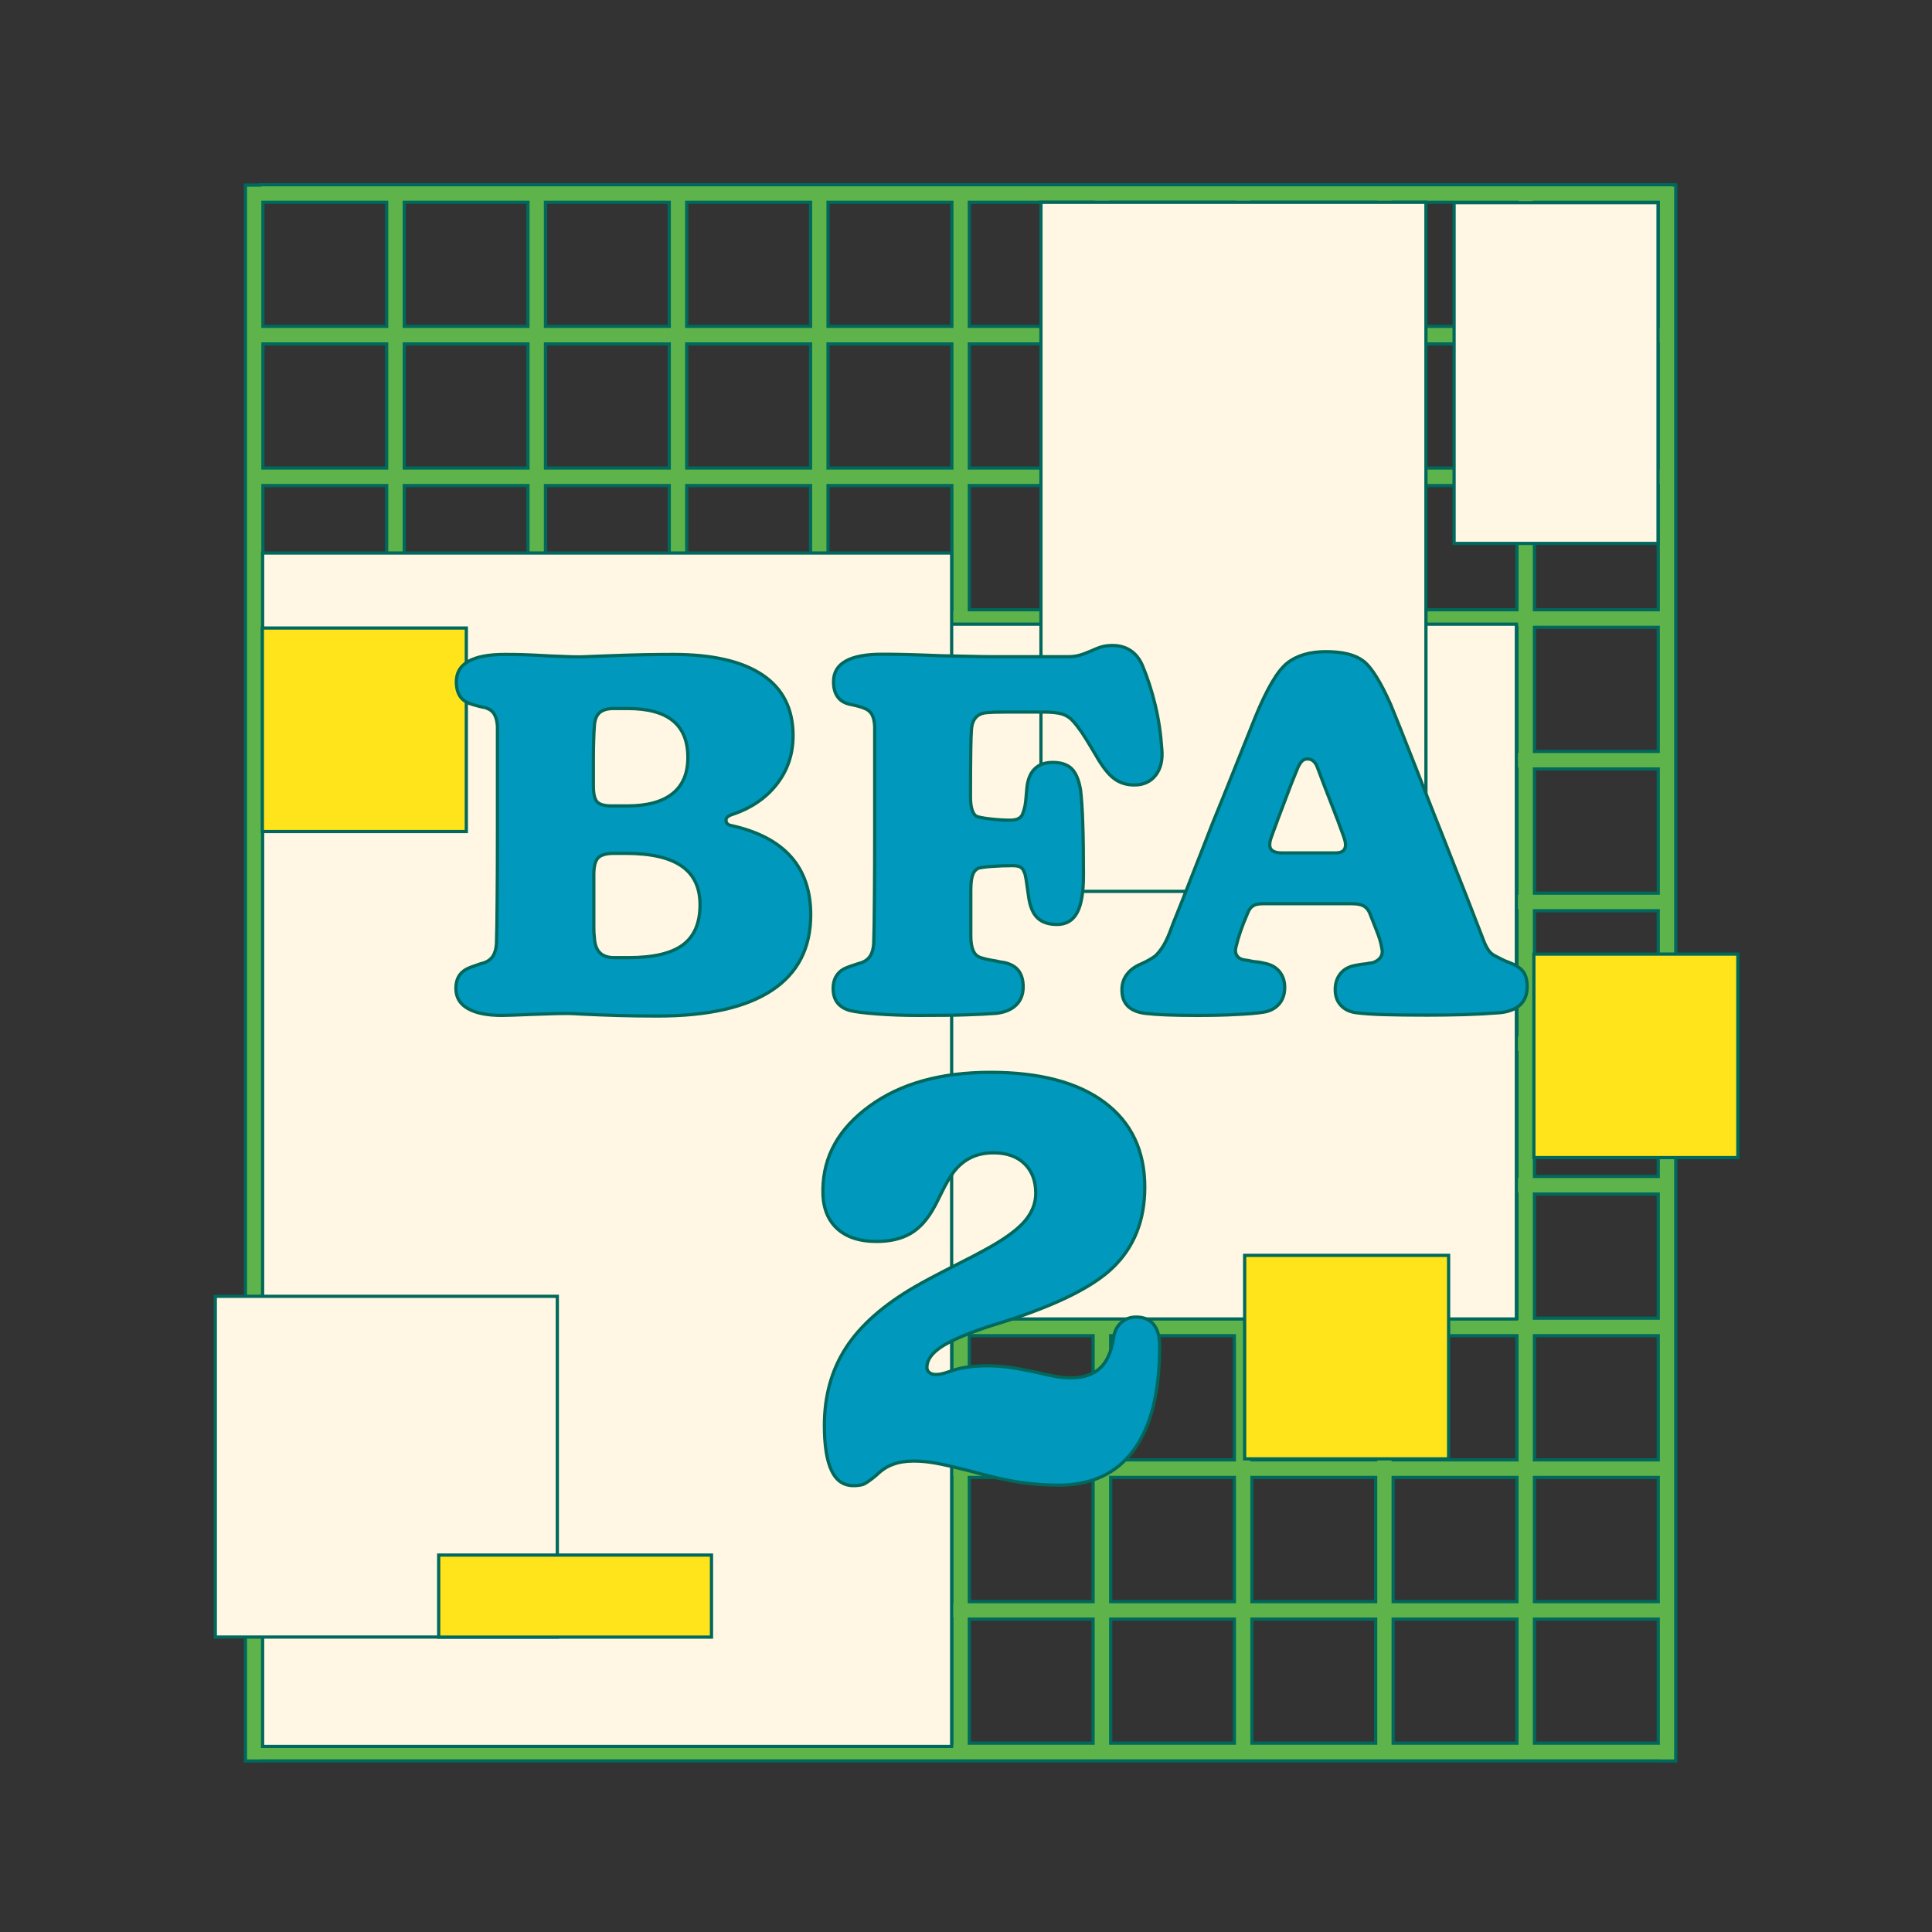 <?xml version="1.0" encoding="utf-8"?>
<!-- Generator: Adobe Illustrator 24.1.2, SVG Export Plug-In . SVG Version: 6.00 Build 0)  -->
<svg version="1.1" xmlns="http://www.w3.org/2000/svg" xmlns:xlink="http://www.w3.org/1999/xlink" x="0px" y="0px"
	 viewBox="0 0 300 300" style="enable-background:new 0 0 300 300;" xml:space="preserve">
<rect x="0" y="0" width="300" height="300" fill="#333333" stroke="none"/>
<style type="text/css">
	.st0{fill:#EB3772;stroke:#00685C;stroke-width:0.5;stroke-miterlimit:10;}
	.st1{fill:#FFE41B;stroke:#00685C;stroke-width:0.5;stroke-miterlimit:10;}
	.st2{fill:#5EB34B;stroke:#00685C;stroke-width:0.5;stroke-miterlimit:10;}
	.st3{fill:#0198BD;stroke:#00685C;stroke-width:0.5;stroke-miterlimit:10;}
	.st4{fill:#FFF7E3;stroke:#00685C;stroke-width:0.5;stroke-miterlimit:10;}
	.st5{fill:#5EB34B;stroke:#00685C;stroke-width:1.127;stroke-miterlimit:10;}
	.st6{fill:#FFF7E3;stroke:#00685C;stroke-width:1.127;stroke-miterlimit:10;}
	.st7{fill:#FFE41B;stroke:#00685C;stroke-width:1.175;stroke-miterlimit:10;}
	.st8{fill:none;stroke:#00685C;stroke-width:1.127;stroke-miterlimit:10;}
	.st9{fill:#00685C;}
	.st10{fill:#FFFFFF;stroke:#00685C;stroke-width:1.127;stroke-miterlimit:10;}
	.st11{fill:#FFFFFF;stroke:#00685C;stroke-width:0.833;stroke-miterlimit:10;}
	.st12{fill:#5EB34B;stroke:#00685C;stroke-width:1.145;stroke-miterlimit:10;}
	.st13{fill:#FFE41B;stroke:#00685C;stroke-width:1.127;stroke-miterlimit:10;}
	.st14{fill:#FFF7E3;stroke:#00685C;stroke-width:1.127;stroke-linejoin:round;stroke-miterlimit:10;}
	.st15{fill:#00685C;stroke:#00685C;stroke-width:1.127;stroke-miterlimit:10;}
	.st16{fill:#EB3772;stroke:#00685C;stroke-width:1.127;stroke-miterlimit:10;}
	.st17{fill:#EB3772;}
	.st18{fill:none;stroke:#00685C;stroke-width:0.5;stroke-miterlimit:10;}
	.st19{fill:#FFFFFF;stroke:#00685C;stroke-width:0.37;stroke-miterlimit:10;}
	.st20{fill:#00685C;stroke:#00685C;stroke-width:0.5;stroke-miterlimit:10;}
	.st21{fill:#FFFFFF;stroke:#00685C;stroke-width:0.5;stroke-miterlimit:10;}
	.st22{fill:#0198BD;}
	.st23{display:none;}
	.st24{display:inline;}
</style>
<g id="Layer_1">
	<path class="st2" d="M259.98,28.74v-0.05H40.36v0.05h-2.25v244.71h2.72v-0.02h216.66v0.02h2.72V28.74H259.98z M60.04,270.68H40.83
		v-19.26h19.21V270.68z M60.04,248.7H40.83v-19.28h19.21V248.7z M60.04,226.69H40.83v-19.28h19.21V226.69z M60.04,204.69H40.83
		v-19.28h19.21V204.69z M60.04,182.68H40.83v-19.26h19.21V182.68z M60.04,160.68H40.83v-19.26h19.21V160.68z M60.04,138.69H40.83
		v-19.28h19.21V138.69z M60.04,116.68H40.83V97.41h19.21V116.68z M60.04,94.68H40.83V75.4h19.21V94.68z M60.04,72.67H40.83V53.41
		h19.21V72.67z M60.04,50.67H40.83V31.41h19.21V50.67z M81.98,270.68h-19.2v-19.26h19.2V270.68z M81.98,248.7h-19.2v-19.28h19.2
		V248.7z M81.98,226.69h-19.2v-19.28h19.2V226.69z M81.98,204.69h-19.2v-19.28h19.2V204.69z M81.98,182.68h-19.2v-19.26h19.2V182.68
		z M81.98,160.68h-19.2v-19.26h19.2V160.68z M81.98,138.69h-19.2v-19.28h19.2V138.69z M81.98,116.68h-19.2V97.41h19.2V116.68z
		 M81.98,94.68h-19.2V75.4h19.2V94.68z M81.98,72.67h-19.2V53.41h19.2V72.67z M81.98,50.67h-19.2V31.41h19.2V50.67z M103.92,270.68
		H84.7v-19.26h19.22V270.68z M103.92,248.7H84.7v-19.28h19.22V248.7z M103.92,226.69H84.7v-19.28h19.22V226.69z M103.92,204.69H84.7
		v-19.28h19.22V204.69z M103.92,182.68H84.7v-19.26h19.22V182.68z M103.92,160.68H84.7v-19.26h19.22V160.68z M103.92,138.69H84.7
		v-19.28h19.22V138.69z M103.92,116.68H84.7V97.41h19.22V116.68z M103.92,94.68H84.7V75.4h19.22V94.68z M103.92,72.67H84.7V53.41
		h19.22V72.67z M103.92,50.67H84.7V31.41h19.22V50.67z M106.64,31.41h19.22v19.26h-19.22V31.41z M106.64,53.41h19.22v19.26h-19.22
		V53.41z M106.64,75.4h19.22v19.28h-19.22V75.4z M106.64,97.41h19.22v19.28h-19.22V97.41z M106.64,119.41h19.22v19.28h-19.22V119.41
		z M125.86,270.68h-19.22v-19.26h19.22V270.68z M125.86,248.7h-19.22v-19.28h19.22V248.7z M125.86,226.69h-19.22v-19.28h19.22
		V226.69z M125.86,204.69h-19.22v-19.28h19.22V204.69z M125.86,182.68h-19.22v-19.26h19.22V182.68z M125.86,160.68h-19.22v-19.26
		h19.22V160.68z M147.8,270.68h-19.22v-19.26h19.22V270.68z M147.8,248.7h-19.22v-19.28h19.22V248.7z M147.8,226.69h-19.22v-19.28
		h19.22V226.69z M147.8,204.69h-19.22v-19.28h19.22V204.69z M147.8,182.68h-19.22v-19.26h19.22V182.68z M147.8,160.68h-19.22v-19.26
		h19.22V160.68z M147.8,138.69h-19.22v-19.28h19.22V138.69z M147.8,116.68h-19.22V97.41h19.22V116.68z M147.8,94.68h-19.22V75.4
		h19.22V94.68z M147.8,72.67h-19.22V53.41h19.22V72.67z M147.8,50.67h-19.22V31.41h19.22V50.67z M169.73,270.68h-19.21v-19.26h19.21
		V270.68z M169.73,248.7h-19.21v-19.28h19.21V248.7z M169.73,226.69h-19.21v-19.28h19.21V226.69z M169.73,204.69h-19.21v-19.28
		h19.21V204.69z M169.73,182.68h-19.21v-19.26h19.21V182.68z M169.73,160.68h-19.21v-19.26h19.21V160.68z M169.73,138.69h-19.21
		v-19.28h19.21V138.69z M169.73,116.68h-19.21V97.41h19.21V116.68z M169.73,94.68h-19.21V75.4h19.21V94.68z M169.73,72.67h-19.21
		V53.41h19.21V72.67z M169.73,50.67h-19.21V31.41h19.21V50.67z M191.67,270.68h-19.2v-19.26h19.2V270.68z M191.67,248.7h-19.2
		v-19.28h19.2V248.7z M191.67,226.69h-19.2v-19.28h19.2V226.69z M191.67,204.69h-19.2v-19.28h19.2V204.69z M191.67,182.68h-19.2
		v-19.26h19.2V182.68z M191.67,160.68h-19.2v-19.26h19.2V160.68z M191.67,138.69h-19.2v-19.28h19.2V138.69z M191.67,116.68h-19.2
		V97.41h19.2V116.68z M191.67,94.68h-19.2V75.4h19.2V94.68z M191.67,72.67h-19.2V53.41h19.2V72.67z M191.67,50.67h-19.2V31.41h19.2
		V50.67z M213.61,270.68H194.4v-19.26h19.21V270.68z M213.61,248.7H194.4v-19.28h19.21V248.7z M213.61,226.69H194.4v-19.28h19.21
		V226.69z M213.61,204.69H194.4v-19.28h19.21V204.69z M213.61,182.68H194.4v-19.26h19.21V182.68z M213.61,160.68H194.4v-19.26h19.21
		V160.68z M213.61,138.69H194.4v-19.28h19.21V138.69z M213.61,116.68H194.4V97.41h19.21V116.68z M213.61,94.68H194.4V75.4h19.21
		V94.68z M213.61,72.67H194.4V53.41h19.21V72.67z M213.61,50.67H194.4V31.41h19.21V50.67z M235.55,270.68h-19.22v-19.26h19.22
		V270.68z M235.55,248.7h-19.22v-19.28h19.22V248.7z M235.55,226.69h-19.22v-19.28h19.22V226.69z M235.55,204.69h-19.22v-19.28
		h19.22V204.69z M235.55,182.68h-19.22v-19.26h19.22V182.68z M235.55,160.68h-19.22v-19.26h19.22V160.68z M235.55,138.69h-19.22
		v-19.28h19.22V138.69z M235.55,116.68h-19.22V97.41h19.22V116.68z M235.55,94.68h-19.22V75.4h19.22V94.68z M235.55,72.67h-19.22
		V53.41h19.22V72.67z M235.55,50.67h-19.22V31.41h19.22V50.67z M257.49,270.68h-19.22v-19.26h19.22V270.68z M257.49,248.7h-19.22
		v-19.28h19.22V248.7z M257.49,226.69h-19.22v-19.28h19.22V226.69z M257.49,204.69h-19.22v-19.28h19.22V204.69z M257.49,182.68
		h-19.22v-19.26h19.22V182.68z M257.49,160.68h-19.22v-19.26h19.22V160.68z M257.49,138.69h-19.22v-19.28h19.22V138.69z
		 M257.49,116.68h-19.22V97.41h19.22V116.68z M257.49,94.68h-19.22V75.4h19.22V94.68z M257.49,72.67h-19.22V53.41h19.22V72.67z
		 M257.49,50.67h-19.22V31.41h19.22V50.67z"/>
	<rect x="133.07" y="96.92" class="st4" width="102.39" height="107.89"/>
	<rect x="238.18" y="148.15" class="st1" width="31.67" height="31.6"/>
	<rect x="40.78" y="85.87" class="st4" width="106.99" height="185.32"/>
	<rect x="161.64" y="31.41" class="st4" width="59.78" height="107"/>
	<rect x="193.27" y="194.93" class="st1" width="31.67" height="31.6"/>
	<rect x="225.79" y="31.47" class="st4" width="31.67" height="52.91"/>
	<rect x="33.43" y="201.29" class="st4" width="53.11" height="52.91"/>
	<rect x="40.74" y="97.52" class="st1" width="31.67" height="31.6"/>
	<rect x="68.12" y="241.47" class="st1" width="42.36" height="12.74"/>
</g>
<g id="Layer_2">
	<g>
		<g>
			<path class="st3" d="M136.08,229.07c-1.02,0.85-1.73,1.33-2.12,1.45c-0.4,0.11-0.88,0.17-1.44,0.17c-1.53,0-2.67-0.78-3.4-2.34
				c-0.74-1.56-1.11-3.9-1.11-7.01c0-4.59,1.12-8.61,3.36-12.07c2.24-3.46,5.79-6.6,10.67-9.44c1.47-0.85,3.47-1.91,5.99-3.19
				c2.52-1.27,4.18-2.14,4.97-2.59c2.83-1.53,4.84-2.98,6.04-4.33c1.19-1.36,1.79-2.83,1.79-4.42c0-1.93-0.58-3.46-1.74-4.59
				c-1.16-1.13-2.76-1.7-4.8-1.7c-1.36,0-2.55,0.25-3.57,0.76c-1.02,0.51-1.9,1.25-2.63,2.21c-0.57,0.74-1.21,1.83-1.91,3.27
				c-0.71,1.45-1.09,2.2-1.15,2.25c-1.02,1.87-2.24,3.22-3.65,4.04c-1.42,0.82-3.17,1.23-5.27,1.23c-2.72,0-4.8-0.71-6.25-2.12
				c-1.45-1.42-2.14-3.4-2.08-5.95c0.06-5.16,2.48-9.48,7.27-12.96c4.79-3.49,11.04-5.23,18.74-5.23c7.65,0,13.56,1.56,17.72,4.67
				c4.17,3.12,6.25,7.51,6.25,13.17c0,5.16-1.67,9.34-5.02,12.54c-3.34,3.2-9.63,6.19-18.87,8.97c-3.63,1.19-6.19,2.28-7.69,3.27
				c-1.5,0.99-2.25,2.05-2.25,3.19c0,0.34,0.13,0.61,0.38,0.81c0.25,0.2,0.58,0.3,0.98,0.3c0.28,0,0.57-0.03,0.85-0.08
				c0.28-0.06,0.68-0.17,1.19-0.34c0.91-0.34,1.84-0.58,2.81-0.72c0.96-0.14,1.98-0.21,3.06-0.21c1.13,0,2.25,0.07,3.36,0.21
				c1.11,0.14,2.56,0.41,4.38,0.81c1.47,0.34,2.56,0.57,3.27,0.68c0.71,0.11,1.4,0.17,2.08,0.17c1.93,0,3.43-0.5,4.51-1.49
				c1.08-0.99,1.78-2.56,2.12-4.72c0.11-0.96,0.5-1.74,1.15-2.34c0.65-0.6,1.43-0.89,2.34-0.89c1.19,0,2.1,0.38,2.72,1.15
				c0.62,0.76,0.94,1.88,0.94,3.36c0,7.08-1.33,12.45-4,16.11c-2.66,3.66-6.54,5.48-11.64,5.48c-1.98,0-3.97-0.14-5.95-0.42
				c-1.98-0.28-4.62-0.88-7.91-1.79c-2.44-0.62-4.24-1.03-5.4-1.23c-1.16-0.2-2.25-0.3-3.27-0.3c-1.25,0-2.32,0.17-3.23,0.51
				C137.73,227.71,136.88,228.28,136.08,229.07z"/>
		</g>
		<g>
			<g>
				<path class="st3" d="M82.41,157.52c-1.27,0.05-2.2,0.09-2.81,0.11c-0.61,0.02-1.17,0.04-1.67,0.04c-2.28,0-4.04-0.35-5.28-1.06
					c-1.24-0.71-1.86-1.75-1.86-3.12c0-0.81,0.18-1.48,0.53-2.01c0.35-0.53,0.91-0.95,1.67-1.25c0.3-0.1,0.62-0.21,0.95-0.34
					c0.33-0.13,0.77-0.27,1.33-0.42c0.61-0.25,1.05-0.62,1.33-1.1c0.28-0.48,0.44-1.1,0.49-1.86c0.05-1.52,0.09-3.9,0.11-7.14
					c0.03-3.24,0.04-6.43,0.04-9.58c0-2.84,0-5.67,0-8.51c0-2.84,0-5.67,0-8.51c-0.05-0.76-0.2-1.37-0.46-1.82
					c-0.25-0.46-0.66-0.79-1.22-0.99c-0.1-0.05-0.22-0.09-0.34-0.11c-0.13-0.02-0.32-0.06-0.57-0.11c-0.41-0.1-0.7-0.18-0.87-0.23
					c-0.18-0.05-0.34-0.1-0.49-0.15c-0.86-0.25-1.48-0.67-1.86-1.25c-0.38-0.58-0.57-1.33-0.57-2.24c0-1.42,0.63-2.48,1.9-3.19
					c1.27-0.71,3.14-1.06,5.62-1.06c0.96,0,1.92,0.01,2.89,0.04c0.96,0.03,2.28,0.09,3.95,0.19c1.32,0.05,2.28,0.09,2.89,0.11
					c0.61,0.03,1.19,0.04,1.75,0.04c0.35,0,0.8-0.01,1.33-0.04s1.48-0.06,2.85-0.11c2.58-0.1,4.64-0.16,6.16-0.19
					c1.52-0.02,2.96-0.04,4.33-0.04c6.08,0,10.7,1.06,13.87,3.19c3.17,2.13,4.75,5.27,4.75,9.42c0,2.89-0.86,5.42-2.58,7.6
					c-1.72,2.18-4.08,3.75-7.07,4.71c-0.25,0.1-0.44,0.22-0.57,0.34c-0.13,0.13-0.19,0.29-0.19,0.49c0,0.2,0.06,0.38,0.19,0.53
					c0.13,0.15,0.34,0.25,0.65,0.3c4.1,0.91,7.18,2.52,9.23,4.83s3.08,5.31,3.08,9.01c0,5.17-2.01,9.08-6.04,11.74
					c-4.03,2.66-9.94,3.99-17.75,3.99c-2.18,0-4.18-0.03-6-0.08c-1.82-0.05-3.8-0.13-5.93-0.23c-0.81-0.05-1.39-0.08-1.75-0.08
					s-0.66,0-0.91,0c-0.61,0-1.27,0.01-1.98,0.04C84.81,157.43,83.77,157.47,82.41,157.52z M94.95,125.14c0.41,0,0.81,0,1.22,0
					s0.81,0,1.22,0c3.09,0,5.43-0.63,7.03-1.9c1.6-1.27,2.39-3.14,2.39-5.62c0-2.53-0.77-4.43-2.32-5.7
					c-1.55-1.27-3.89-1.9-7.03-1.9c-0.35,0-0.72,0-1.1,0s-0.75,0-1.1,0c-0.96,0-1.69,0.22-2.17,0.65c-0.48,0.43-0.75,1.13-0.8,2.09
					c-0.05,0.66-0.09,1.42-0.11,2.28c-0.03,0.86-0.04,1.82-0.04,2.89c0,0.66,0,1.33,0,2.01c0,0.68,0,1.38,0,2.09
					c0,1.27,0.2,2.1,0.61,2.51C93.15,124.94,93.88,125.14,94.95,125.14z M95.4,148.7c0.35,0,0.72,0,1.1,0s0.75,0,1.1,0
					c3.85,0,6.66-0.66,8.44-1.98c1.77-1.32,2.66-3.39,2.66-6.23c0-2.68-0.95-4.69-2.85-6c-1.9-1.32-4.78-1.98-8.63-1.98
					c-0.3,0-0.62,0-0.95,0c-0.33,0-0.65,0-0.95,0c-1.17,0-1.98,0.23-2.43,0.68s-0.68,1.32-0.68,2.58c0,0.86,0,1.74,0,2.62
					c0,0.89,0,1.79,0,2.7c0,1.42,0,2.41,0,2.96c0,0.56,0.02,1.04,0.08,1.44c0.05,1.11,0.33,1.93,0.84,2.43
					C93.63,148.45,94.39,148.7,95.4,148.7z"/>
				<g>
					<g>
						<path class="st22" d="M142.6,157.67c-2.33,0-4.48-0.08-6.46-0.23c-1.98-0.15-3.37-0.33-4.18-0.53
							c-0.86-0.25-1.51-0.66-1.94-1.22c-0.43-0.56-0.65-1.29-0.65-2.2c0-0.81,0.19-1.49,0.57-2.05c0.38-0.56,0.92-0.96,1.63-1.22
							c0.1-0.05,0.42-0.16,0.95-0.34s0.97-0.32,1.33-0.42c0.61-0.25,1.05-0.62,1.33-1.1c0.28-0.48,0.44-1.1,0.49-1.86
							c0.05-1.52,0.09-3.9,0.11-7.14c0.03-3.24,0.04-6.43,0.04-9.58c0-2.84,0-5.67,0-8.51c0-2.84,0-5.67,0-8.51
							c-0.05-0.81-0.2-1.43-0.46-1.86c-0.25-0.43-0.66-0.75-1.22-0.95c-0.25-0.1-0.52-0.19-0.8-0.27c-0.28-0.08-0.77-0.19-1.48-0.34
							c-0.81-0.2-1.42-0.59-1.82-1.18c-0.41-0.58-0.61-1.35-0.61-2.32c0-1.42,0.63-2.48,1.9-3.19c1.27-0.71,3.14-1.06,5.62-1.06
							c1.06,0,2.23,0.01,3.5,0.04c1.27,0.03,3.14,0.09,5.62,0.19c2.33,0.05,4.05,0.09,5.17,0.11c1.11,0.03,2.13,0.04,3.04,0.04
							c1.92,0,3.86,0,5.81,0c1.95,0,3.89,0,5.81,0c0.56,0,1.09-0.06,1.6-0.19c0.51-0.13,1.17-0.37,1.98-0.72
							c0.76-0.35,1.37-0.58,1.82-0.68c0.46-0.1,0.94-0.15,1.44-0.15c1.06,0,1.99,0.25,2.77,0.76c0.79,0.51,1.41,1.27,1.86,2.28
							c0.81,1.93,1.48,3.99,2.01,6.19c0.53,2.2,0.87,4.5,1.03,6.88c0.15,1.67-0.17,3.02-0.95,4.03c-0.79,1.01-1.89,1.52-3.31,1.52
							c-1.22,0-2.27-0.33-3.15-0.99c-0.89-0.66-1.84-1.87-2.85-3.65c-1.01-1.72-1.75-2.91-2.2-3.57c-0.46-0.66-0.91-1.24-1.37-1.75
							c-0.46-0.51-1.01-0.86-1.67-1.06c-0.66-0.2-1.57-0.3-2.74-0.3c-2.94,0-5.03,0-6.27,0c-1.24,0-2.09,0.03-2.55,0.08
							c-0.81,0.05-1.42,0.3-1.82,0.76c-0.41,0.46-0.63,1.09-0.68,1.9c-0.05,0.61-0.09,1.72-0.11,3.34c-0.03,1.62-0.04,4-0.04,7.14
							c0,0.76,0.08,1.39,0.23,1.9c0.15,0.51,0.38,0.86,0.68,1.06c0.35,0.15,1.09,0.29,2.2,0.42c1.11,0.13,2.13,0.19,3.04,0.19
							c0.56,0,1-0.09,1.33-0.27c0.33-0.18,0.54-0.44,0.65-0.8c0.1-0.25,0.2-0.58,0.3-0.99c0.1-0.4,0.2-1.29,0.3-2.66
							c0.1-1.42,0.49-2.48,1.18-3.19c0.68-0.71,1.63-1.06,2.85-1.06c1.32,0,2.3,0.33,2.96,0.99c0.66,0.66,1.11,1.75,1.37,3.27
							c0.15,1.27,0.27,2.99,0.34,5.17c0.08,2.18,0.11,4.86,0.11,8.06c0,2.69-0.33,4.64-0.99,5.85c-0.66,1.22-1.7,1.82-3.12,1.82
							c-1.32,0-2.33-0.34-3.04-1.03c-0.71-0.68-1.17-1.79-1.37-3.31c-0.15-1.11-0.28-1.99-0.38-2.62c-0.1-0.63-0.2-1.03-0.3-1.18
							c-0.15-0.41-0.37-0.67-0.65-0.8c-0.28-0.13-0.67-0.19-1.18-0.19c-1.12,0-2.17,0.04-3.15,0.11s-1.69,0.17-2.09,0.27
							c-0.46,0.2-0.77,0.57-0.95,1.1c-0.18,0.53-0.27,1.33-0.27,2.39c0,1.17,0,2.34,0,3.53c0,1.19,0,2.37,0,3.53
							c0,0.96,0.13,1.72,0.38,2.28c0.25,0.56,0.63,0.91,1.14,1.06c0.3,0.1,0.62,0.19,0.95,0.27c0.33,0.08,0.82,0.17,1.48,0.27
							c0.41,0.1,0.72,0.17,0.95,0.19c0.23,0.03,0.42,0.06,0.57,0.11c0.91,0.25,1.58,0.68,2.01,1.29c0.43,0.61,0.65,1.42,0.65,2.43
							c0,1.17-0.37,2.1-1.1,2.81c-0.73,0.71-1.76,1.14-3.08,1.29c-1.32,0.1-2.88,0.18-4.67,0.23
							C148.29,157.65,145.79,157.67,142.6,157.67z"/>
					</g>
					<g>
						<path class="st18" d="M142.6,157.67c-2.33,0-4.48-0.08-6.46-0.23c-1.98-0.15-3.37-0.33-4.18-0.53
							c-0.86-0.25-1.51-0.66-1.94-1.22c-0.43-0.56-0.65-1.29-0.65-2.2c0-0.81,0.19-1.49,0.57-2.05c0.38-0.56,0.92-0.96,1.63-1.22
							c0.1-0.05,0.42-0.16,0.95-0.34s0.97-0.32,1.33-0.42c0.61-0.25,1.05-0.62,1.33-1.1c0.28-0.48,0.44-1.1,0.49-1.86
							c0.05-1.52,0.09-3.9,0.11-7.14c0.03-3.24,0.04-6.43,0.04-9.58c0-2.84,0-5.67,0-8.51c0-2.84,0-5.67,0-8.51
							c-0.05-0.81-0.2-1.43-0.46-1.86c-0.25-0.43-0.66-0.75-1.22-0.95c-0.25-0.1-0.52-0.19-0.8-0.27c-0.28-0.08-0.77-0.19-1.48-0.34
							c-0.81-0.2-1.42-0.59-1.82-1.18c-0.41-0.58-0.61-1.35-0.61-2.32c0-1.42,0.63-2.48,1.9-3.19c1.27-0.71,3.14-1.06,5.62-1.06
							c1.06,0,2.23,0.01,3.5,0.04c1.27,0.03,3.14,0.09,5.62,0.19c2.33,0.05,4.05,0.09,5.17,0.11c1.11,0.03,2.13,0.04,3.04,0.04
							c1.92,0,3.86,0,5.81,0c1.95,0,3.89,0,5.81,0c0.56,0,1.09-0.06,1.6-0.19c0.51-0.13,1.17-0.37,1.98-0.72
							c0.76-0.35,1.37-0.58,1.82-0.68c0.46-0.1,0.94-0.15,1.44-0.15c1.06,0,1.99,0.25,2.77,0.76c0.79,0.51,1.41,1.27,1.86,2.28
							c0.81,1.93,1.48,3.99,2.01,6.19c0.53,2.2,0.87,4.5,1.03,6.88c0.15,1.67-0.17,3.02-0.95,4.03c-0.79,1.01-1.89,1.52-3.31,1.52
							c-1.22,0-2.27-0.33-3.15-0.99c-0.89-0.66-1.84-1.87-2.85-3.65c-1.01-1.72-1.75-2.91-2.2-3.57c-0.46-0.66-0.91-1.24-1.37-1.75
							c-0.46-0.51-1.01-0.86-1.67-1.06c-0.66-0.2-1.57-0.3-2.74-0.3c-2.94,0-5.03,0-6.27,0c-1.24,0-2.09,0.03-2.55,0.08
							c-0.81,0.05-1.42,0.3-1.82,0.76c-0.41,0.46-0.63,1.09-0.68,1.9c-0.05,0.61-0.09,1.72-0.11,3.34c-0.03,1.62-0.04,4-0.04,7.14
							c0,0.76,0.08,1.39,0.23,1.9c0.15,0.51,0.38,0.86,0.68,1.06c0.35,0.15,1.09,0.29,2.2,0.42c1.11,0.13,2.13,0.19,3.04,0.19
							c0.56,0,1-0.09,1.33-0.27c0.33-0.18,0.54-0.44,0.65-0.8c0.1-0.25,0.2-0.58,0.3-0.99c0.1-0.4,0.2-1.29,0.3-2.66
							c0.1-1.42,0.49-2.48,1.18-3.19c0.68-0.71,1.63-1.06,2.85-1.06c1.32,0,2.3,0.33,2.96,0.99c0.66,0.66,1.11,1.75,1.37,3.27
							c0.15,1.27,0.27,2.99,0.34,5.17c0.08,2.18,0.11,4.86,0.11,8.06c0,2.69-0.33,4.64-0.99,5.85c-0.66,1.22-1.7,1.82-3.12,1.82
							c-1.32,0-2.33-0.34-3.04-1.03c-0.71-0.68-1.17-1.79-1.37-3.31c-0.15-1.11-0.28-1.99-0.38-2.62c-0.1-0.63-0.2-1.03-0.3-1.18
							c-0.15-0.41-0.37-0.67-0.65-0.8c-0.28-0.13-0.67-0.19-1.18-0.19c-1.12,0-2.17,0.04-3.15,0.11s-1.69,0.17-2.09,0.27
							c-0.46,0.2-0.77,0.57-0.95,1.1c-0.18,0.53-0.27,1.33-0.27,2.39c0,1.17,0,2.34,0,3.53c0,1.19,0,2.37,0,3.53
							c0,0.96,0.13,1.72,0.38,2.28c0.25,0.56,0.63,0.91,1.14,1.06c0.3,0.1,0.62,0.19,0.95,0.27c0.33,0.08,0.82,0.17,1.48,0.27
							c0.41,0.1,0.72,0.17,0.95,0.19c0.23,0.03,0.42,0.06,0.57,0.11c0.91,0.25,1.58,0.68,2.01,1.29c0.43,0.61,0.65,1.42,0.65,2.43
							c0,1.17-0.37,2.1-1.1,2.81c-0.73,0.71-1.76,1.14-3.08,1.29c-1.32,0.1-2.88,0.18-4.67,0.23
							C148.29,157.65,145.79,157.67,142.6,157.67z"/>
					</g>
				</g>
				<path class="st3" d="M185.84,157.67c-1.98,0-3.57-0.03-4.79-0.08c-1.22-0.05-2.28-0.13-3.19-0.23
					c-1.22-0.15-2.13-0.53-2.74-1.14c-0.61-0.61-0.91-1.44-0.91-2.51c0-0.91,0.25-1.71,0.76-2.39c0.51-0.68,1.24-1.23,2.2-1.63
					c0.46-0.2,0.89-0.42,1.29-0.65c0.4-0.23,0.73-0.44,0.99-0.65c0.41-0.41,0.79-0.89,1.14-1.44c0.35-0.56,0.71-1.29,1.06-2.2
					c0.35-0.96,0.76-2,1.22-3.12s1.11-2.79,1.98-5.02c0.91-2.33,1.61-4.1,2.09-5.32c0.48-1.22,0.92-2.36,1.33-3.42
					c1.17-2.84,2.29-5.62,3.38-8.36c1.09-2.74,2.17-5.42,3.23-8.06c1.82-4.46,3.48-7.28,4.98-8.47c1.49-1.19,3.51-1.79,6.04-1.79
					c2.58,0,4.51,0.48,5.78,1.44c1.27,0.96,2.68,3.22,4.26,6.76c0.71,1.72,1.98,4.9,3.8,9.54s2.81,7.16,2.96,7.56
					c0.41,1.01,0.85,2.13,1.33,3.34c0.48,1.22,1.18,2.99,2.09,5.32c1.37,3.45,2.33,5.9,2.89,7.37s1.04,2.71,1.44,3.72
					c0.25,0.61,0.51,1.08,0.76,1.41c0.25,0.33,0.58,0.6,0.99,0.8c0.3,0.15,0.62,0.32,0.95,0.49c0.33,0.18,0.77,0.37,1.33,0.57
					c1.01,0.41,1.71,0.89,2.09,1.44c0.38,0.56,0.57,1.32,0.57,2.28c0,1.17-0.36,2.09-1.06,2.77c-0.71,0.68-1.75,1.1-3.12,1.25
					c-1.93,0.15-3.79,0.25-5.59,0.3c-1.8,0.05-3.71,0.08-5.74,0.08c-2.74,0-4.98-0.03-6.73-0.08c-1.75-0.05-3.21-0.15-4.37-0.3
					c-1.01-0.15-1.8-0.54-2.36-1.18c-0.56-0.63-0.84-1.43-0.84-2.39c0-0.96,0.25-1.77,0.76-2.43c0.51-0.66,1.22-1.09,2.13-1.29
					c0.25-0.05,0.51-0.1,0.76-0.15c0.25-0.05,0.63-0.1,1.14-0.15c0.25-0.05,0.46-0.09,0.61-0.11c0.15-0.02,0.28-0.04,0.38-0.04
					c0.61-0.2,1.04-0.51,1.29-0.91c0.25-0.4,0.3-0.89,0.15-1.44c-0.1-0.61-0.27-1.23-0.49-1.86c-0.23-0.63-0.7-1.84-1.41-3.61
					c-0.25-0.51-0.58-0.86-0.99-1.06c-0.41-0.2-0.99-0.3-1.75-0.3c-1.17,0-2.33,0-3.5,0c-1.17,0-2.33,0-3.5,0c-1.12,0-2.24,0-3.38,0
					c-1.14,0-2.29,0-3.46,0c-0.66,0-1.17,0.11-1.52,0.34c-0.35,0.23-0.63,0.62-0.84,1.18c-0.46,1.06-0.82,2-1.1,2.81
					c-0.28,0.81-0.52,1.65-0.72,2.51c-0.1,0.46-0.05,0.85,0.15,1.18c0.2,0.33,0.51,0.54,0.91,0.65c0.2,0.05,0.42,0.09,0.65,0.11
					c0.23,0.03,0.54,0.09,0.95,0.19c0.56,0.05,0.96,0.1,1.22,0.15c0.25,0.05,0.48,0.1,0.68,0.15c0.96,0.2,1.71,0.63,2.24,1.29
					c0.53,0.66,0.8,1.47,0.8,2.43c0,1.06-0.3,1.94-0.91,2.62c-0.61,0.68-1.44,1.1-2.51,1.25c-1.01,0.15-2.38,0.27-4.1,0.34
					C190.28,157.63,188.22,157.67,185.84,157.67z M197.4,130.01c-0.3,0.86-0.32,1.48-0.04,1.86c0.28,0.38,0.85,0.57,1.71,0.57
					c0.66,0,1.32,0,1.98,0c0.66,0,1.32,0,1.98,0c0.71,0,1.43,0,2.17,0c0.73,0,1.46,0,2.17,0c0.76,0,1.24-0.21,1.44-0.65
					c0.2-0.43,0.15-1.05-0.15-1.86c-0.56-1.57-1.19-3.25-1.9-5.05c-0.71-1.8-1.44-3.71-2.2-5.74c-0.15-0.41-0.35-0.72-0.61-0.95
					c-0.25-0.23-0.56-0.34-0.91-0.34c-0.36,0-0.65,0.11-0.87,0.34c-0.23,0.23-0.44,0.57-0.65,1.03c-0.66,1.57-1.33,3.28-2.01,5.13
					C198.8,126.2,198.1,128.08,197.4,130.01z"/>
			</g>
		</g>
	</g>
</g>
<g id="Layer_2_copy" class="st23">
</g>
</svg>
